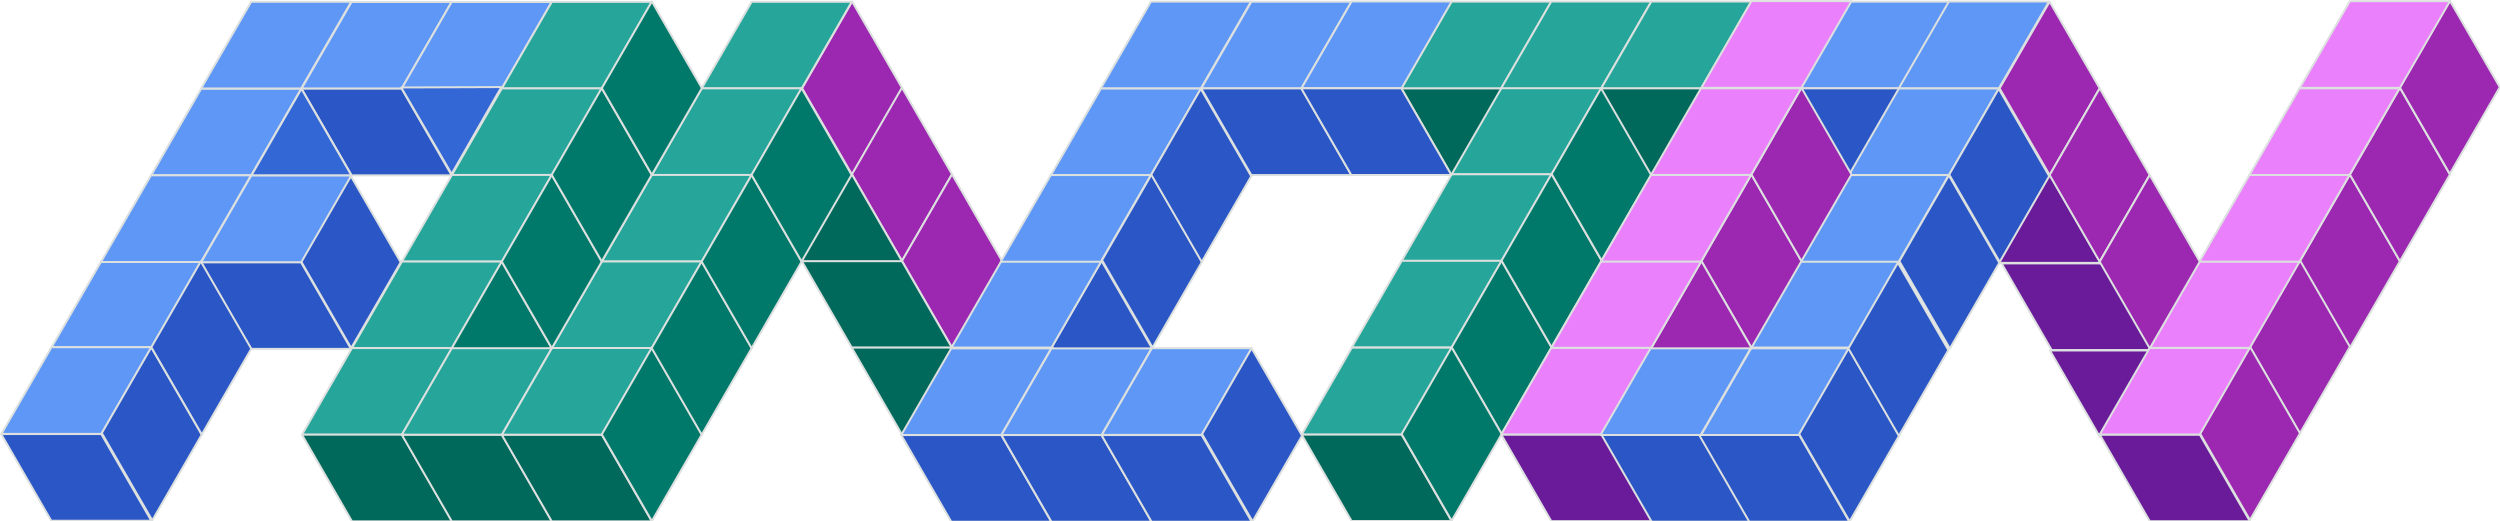 <?xml version="1.0" encoding="UTF-8" standalone="no"?>
<!-- Created with Inkscape (http://www.inkscape.org/) -->

<svg
   width="331mm"
   height="69mm"
   viewBox="0 0 331 69"
   version="1.1"
   id="svg1"
   sodipodi:docname="function.svg"
   inkscape:version="1.3.2 (091e20e, 2023-11-25)"
   xmlns:inkscape="http://www.inkscape.org/namespaces/inkscape"
   xmlns:sodipodi="http://sodipodi.sourceforge.net/DTD/sodipodi-0.dtd"
   xmlns="http://www.w3.org/2000/svg"
   xmlns:svg="http://www.w3.org/2000/svg"
   xmlns:rdf="http://www.w3.org/1999/02/22-rdf-syntax-ns#"
   xmlns:cc="http://creativecommons.org/ns#"
   xmlns:dc="http://purl.org/dc/elements/1.1/">
  <title
     id="title1999">JAX Light Stroke</title>
  <sodipodi:namedview
     id="namedview1"
     pagecolor="#ffffff"
     bordercolor="#000000"
     borderopacity="0.25"
     inkscape:showpageshadow="2"
     inkscape:pageopacity="0.0"
     inkscape:pagecheckerboard="0"
     inkscape:deskcolor="#d1d1d1"
     inkscape:document-units="mm"
     showguides="false"
     inkscape:lockguides="false"
     inkscape:zoom="4.9839011"
     inkscape:cx="1308.0115"
     inkscape:cy="98.316558"
     inkscape:window-width="1280"
     inkscape:window-height="1387"
     inkscape:window-x="3200"
     inkscape:window-y="25"
     inkscape:window-maximized="0"
     inkscape:current-layer="layer1" />
  <defs
     id="defs1" />
  <g
     inkscape:label="Layer 1"
     inkscape:groupmode="layer"
     id="layer1">
    <polygon
       class="cls-7"
       points="325.5,260.31 275.5,260.31 250.5,217.01 300.5,217.01 "
       id="polygon27-3-2"
       style="fill:#6a1b9a;stroke:#dce0df;stroke-linejoin:round"
       transform="matrix(0.265,0,0,0.265,191.855,-34.18)" />
    <polygon
       class="cls-7"
       points="300.5,217.01 325.5,260.31 275.5,260.31 250.5,217.01 "
       id="polygon27-3-2-8"
       style="fill:#6a1b9a;stroke:#dce0df;stroke-linejoin:round"
       transform="matrix(0.265,0,0,0.265,198.634,-22.632)" />
    <polygon
       class="cls-7"
       points="250.5,217.01 300.5,217.01 325.5,260.31 275.5,260.31 "
       id="polygon27-3-2-8-0"
       style="fill:#6a1b9a;stroke:#dce0df;stroke-linejoin:round"
       transform="matrix(0.265,0,0,0.265,205.035,-11.102)" />
    <polygon
       class="cls-8"
       points="250.5,217.01 225.5,173.71 175.5,173.71 200.5,217.01 "
       id="polygon28-1"
       style="fill:#00695c;stroke:#dce0df;stroke-linejoin:round"
       transform="matrix(0.265,0,0,0.265,139.023,-34.355)" />
    <polygon
       class="cls-2"
       points="125.5,260.31 100.5,217.01 150.5,217.01 175.5,260.31 "
       id="polygon11-4-6-7"
       style="fill:#2a56c6;stroke:#dce0df;stroke-linejoin:round"
       transform="matrix(-0.131,0.227,0.23,0.136,109.091,-17.791)" />
    <polygon
       class="cls-1"
       points="175.5,87.1 150.5,130.4 200.5,130.4 225.5,87.1 "
       id="polygon6"
       style="fill:#5e97f6;stroke:#dce0df;stroke-linejoin:round"
       transform="matrix(0.265,0,0,0.265,-33.041,11.411)" />
    <polygon
       class="cls-1"
       points="200.5,130.4 225.5,87.1 175.5,87.1 150.5,130.4 "
       id="polygon6-8"
       style="fill:#5e97f6;stroke:#dce0df;stroke-linejoin:round"
       transform="matrix(0.265,0,0,0.265,-39.692,22.89)" />
    <polygon
       class="cls-1"
       points="200.5,130.4 225.5,87.1 175.5,87.1 150.5,130.4 "
       id="polygon6-3"
       style="fill:#5e97f6;stroke:#dce0df;stroke-linejoin:round"
       transform="matrix(0.265,0,0,0.265,-19.864,-11.348)" />
    <polygon
       class="cls-1"
       points="175.5,87.1 150.5,130.4 200.5,130.4 225.5,87.1 "
       id="polygon6-3-7"
       style="fill:#5e97f6;stroke:#dce0df;stroke-linejoin:round"
       transform="matrix(0.265,0,0,0.265,-13.252,-22.841)" />
    <polygon
       class="cls-1"
       points="175.5,87.1 150.5,130.4 200.5,130.4 225.5,87.1 "
       id="polygon6-8-9"
       style="fill:#5e97f6;stroke:#dce0df;stroke-linejoin:round"
       transform="matrix(0.265,0,0,0.265,-26.515,0.13)" />
    <polygon
       class="cls-1"
       points="75.5,173.71 50.5,217.01 100.5,217.01 125.5,173.71 "
       id="polygon3"
       style="fill:#5e97f6;stroke:#dce0df;stroke-linejoin:round"
       transform="matrix(0.265,0,0,0.265,26.541,-45.772)" />
    <polygon
       class="cls-1"
       points="125.5,173.71 100.5,217.01 150.5,217.01 175.5,173.71 "
       id="polygon4"
       style="fill:#5e97f6;stroke:#dce0df;stroke-linejoin:round"
       transform="matrix(0.265,0,0,0.265,26.541,-45.772)" />
    <polygon
       class="cls-2"
       points="75.5,260.31 50.5,217.01 100.5,217.01 125.5,260.31 "
       id="polygon10"
       style="fill:#2a56c6;stroke:#dce0df;stroke-linejoin:round"
       transform="matrix(0.265,0,0,0.265,26.541,-45.772)" />
    <polygon
       class="cls-2"
       points="125.5,260.31 75.5,260.31 50.5,217.01 100.5,217.01 "
       id="polygon10-3"
       style="fill:#2a56c6;stroke:#dce0df;stroke-linejoin:round"
       transform="matrix(0.265,0,0,0.265,-13.225,-0.038)" />
    <polygon
       class="cls-2"
       points="100.5,217.01 125.5,260.31 75.5,260.31 50.5,217.01 "
       id="polygon10-3-9"
       style="fill:#2a56c6;stroke:#dce0df;stroke-linejoin:round"
       transform="matrix(0.265,0,0,0.265,13.215,-22.792)" />
    <polygon
       class="cls-2"
       points="125.5,260.31 100.5,217.01 150.5,217.01 175.5,260.31 "
       id="polygon11-4"
       style="fill:#2a56c6;stroke:#dce0df;stroke-linejoin:round"
       transform="matrix(-0.131,0.227,0.23,0.136,-16.719,-6.343)" />
    <polygon
       class="cls-2"
       points="125.5,260.31 100.5,217.01 150.5,217.01 175.5,260.31 "
       id="polygon11-4-8"
       style="fill:#2a56c6;stroke:#dce0df;stroke-linejoin:round"
       transform="matrix(-0.131,0.227,0.23,0.136,-10.16,-17.715)" />
    <path
       id="polygon11-4-8-2"
       style="fill:#2a56c6;stroke:#dce0df;stroke-linejoin:round"
       class="cls-2"
       sodipodi:type="inkscape:offset"
       inkscape:radius="0"
       inkscape:original="M 100.5 217.00977 L 125.5 260.31055 L 175.5 260.31055 L 150.5 217.00977 L 100.5 217.00977 z "
       d="m 100.5,217.01 25,43.301 h 50 l -25,-43.301 z"
       transform="matrix(-0.131,0.227,0.23,0.136,9.619,-29.16)" />
    <polygon
       class="cls-4"
       points="125.5,173.71 100.5,130.4 75.5,173.71 "
       id="polygon15"
       style="fill:#3367d6;stroke:#dce0df;stroke-linejoin:round"
       transform="matrix(0.265,0,0,0.265,13.277,-22.797)" />
    <polygon
       class="cls-4"
       points="100.5,130.4 75.5,173.71 125.5,173.71 "
       id="polygon15-5"
       style="fill:#3367d6;stroke:#dce0df;stroke-linejoin:round"
       transform="matrix(-0.265,0.001,-0.001,-0.265,86.557,57.486)" />
    <polygon
       class="cls-1"
       points="50.5,217.01 100.5,217.01 125.5,173.71 75.5,173.71 "
       id="polygon3-4"
       style="fill:#5e97f6;stroke:#dce0df;stroke-linejoin:round"
       transform="matrix(0.265,0,0,0.265,13.253,-22.79)" />
    <polygon
       class="cls-6"
       points="300.5,43.8 325.5,87.1 350.5,43.8 325.5,0.5 "
       id="polygon18"
       style="fill:#9c27b0;stroke:#dce0df;stroke-linejoin:round"
       transform="matrix(0.265,0,0,0.265,26.561,0.062)" />
    <polygon
       class="cls-6"
       points="350.5,43.8 325.5,87.1 350.5,130.4 375.5,87.1 "
       id="polygon19"
       style="fill:#9c27b0;stroke:#dce0df;stroke-linejoin:round"
       transform="matrix(0.265,0,0,0.265,26.538,-0.007)" />
    <polygon
       class="cls-6"
       points="375.5,87.1 350.5,130.4 375.5,173.71 400.5,130.4 "
       id="polygon20"
       style="fill:#9c27b0;stroke:#dce0df;stroke-linejoin:round"
       transform="matrix(0.265,0,0,0.265,26.538,-0.007)" />
    <polygon
       class="cls-8"
       points="275.5,87.1 300.5,130.4 350.5,130.4 325.5,87.1 "
       id="polygon30"
       style="fill:#00695c;stroke:#dce0df;stroke-linejoin:round"
       transform="matrix(0.265,0,0,0.265,33.156,11.488)" />
    <polygon
       class="cls-8"
       points="350.5,130.4 325.5,87.1 275.5,87.1 300.5,130.4 "
       id="polygon30-3"
       style="fill:#00695c;stroke:#dce0df;stroke-linejoin:round"
       transform="matrix(0.265,0,0,0.265,39.762,22.94)" />
    <polygon
       class="cls-8"
       points="325.5,87.1 300.5,43.8 250.5,43.8 275.5,87.1 "
       id="polygon31-3"
       style="fill:#00695c;stroke:#dce0df;stroke-linejoin:round"
       transform="matrix(0.265,0,0,0.265,33.162,11.494)" />
    <polygon
       class="cls-5"
       points="200.5,130.4 175.5,173.71 225.5,173.71 250.5,130.4 "
       id="polygon16-4"
       style="fill:#26a69a;stroke:#dce0df;stroke-linejoin:round"
       transform="matrix(0.265,0,0,0.265,19.93,-34.312)" />
    <polygon
       class="cls-5"
       points="225.5,173.71 250.5,130.4 200.5,130.4 175.5,173.71 "
       id="polygon16-4-3"
       style="fill:#26a69a;stroke:#dce0df;stroke-linejoin:round"
       transform="matrix(0.265,0,0,0.265,13.314,-22.852)" />
    <polygon
       class="cls-5"
       points="175.5,173.71 225.5,173.71 250.5,130.4 200.5,130.4 "
       id="polygon16-4-1"
       style="fill:#26a69a;stroke:#dce0df;stroke-linejoin:round"
       transform="matrix(0.265,0,0,0.265,6.701,-11.391)" />
    <polygon
       class="cls-5"
       points="250.5,130.4 200.5,130.4 175.5,173.71 225.5,173.71 "
       id="polygon16-4-3-4"
       style="fill:#26a69a;stroke:#dce0df;stroke-linejoin:round"
       transform="matrix(0.265,0,0,0.265,0.085,0.068)" />
    <polygon
       class="cls-5"
       points="200.5,130.4 175.5,173.71 225.5,173.71 250.5,130.4 "
       id="polygon16-4-6"
       style="fill:#26a69a;stroke:#dce0df;stroke-linejoin:round"
       transform="matrix(0.265,0,0,0.265,46.388,-34.32)" />
    <polygon
       class="cls-5"
       points="225.5,173.71 250.5,130.4 200.5,130.4 175.5,173.71 "
       id="polygon16-4-3-47"
       style="fill:#26a69a;stroke:#dce0df;stroke-linejoin:round"
       transform="matrix(0.265,0,0,0.265,39.773,-22.86)" />
    <polygon
       class="cls-5"
       points="175.5,173.71 225.5,173.71 250.5,130.4 200.5,130.4 "
       id="polygon16-4-1-8"
       style="fill:#26a69a;stroke:#dce0df;stroke-linejoin:round"
       transform="matrix(0.265,0,0,0.265,33.159,-11.399)" />
    <polygon
       class="cls-5"
       points="250.5,130.4 200.5,130.4 175.5,173.71 225.5,173.71 "
       id="polygon16-4-3-4-4"
       style="fill:#26a69a;stroke:#dce0df;stroke-linejoin:round"
       transform="matrix(0.265,0,0,0.265,26.543,0.06)" />
    <polygon
       class="cls-5"
       points="225.5,173.71 250.5,130.4 200.5,130.4 175.5,173.71 "
       id="polygon16-4-3-4-1"
       style="fill:#26a69a;stroke:#dce0df;stroke-linejoin:round"
       transform="matrix(0.265,0,0,0.265,-6.531,11.527)" />
    <polygon
       class="cls-8"
       points="225.5,173.71 175.5,173.71 200.5,217.01 250.5,217.01 "
       id="polygon28"
       style="fill:#00695c;stroke:#dce0df;stroke-linejoin:round"
       transform="matrix(0.265,0,0,0.265,-6.529,11.518)" />
    <polygon
       class="cls-8"
       points="200.5,217.01 250.5,217.01 225.5,173.71 175.5,173.71 "
       id="polygon28-7"
       style="fill:#00695c;stroke:#dce0df;stroke-linejoin:round"
       transform="matrix(0.265,0,0,0.265,6.685,11.513)" />
    <polygon
       class="cls-8"
       points="225.5,173.71 175.5,173.71 200.5,217.01 250.5,217.01 "
       id="polygon28-7-5"
       style="fill:#00695c;stroke:#dce0df;stroke-linejoin:round"
       transform="matrix(0.265,0,0,0.265,19.918,11.515)" />
    <polygon
       class="cls-5"
       points="225.5,173.71 250.5,130.4 200.5,130.4 175.5,173.71 "
       id="polygon16-0"
       style="fill:#26a69a;stroke:#dce0df;stroke-linejoin:round"
       transform="matrix(0.265,0,0,0.265,6.701,11.519)" />
    <polygon
       class="cls-5"
       points="275.5,173.71 300.5,130.4 250.5,130.4 225.5,173.71 "
       id="polygon17-75"
       style="fill:#26a69a;stroke:#dce0df;stroke-linejoin:round"
       transform="matrix(0.265,0,0,0.265,6.701,11.519)" />
    <polygon
       class="cls-3"
       points="200.5,130.4 250.5,130.4 225.5,87.1 "
       id="polygon13"
       style="fill:#00796b;stroke:#dce0df;stroke-linejoin:round"
       transform="matrix(0.265,0,0,0.265,6.675,11.549)" />
    <polygon
       class="cls-3"
       points="250.5,130.4 275.5,87.1 250.5,43.8 225.5,87.1 "
       id="polygon14"
       style="fill:#00796b;stroke:#dce0df;stroke-linejoin:round"
       transform="matrix(0.265,0,0,0.265,6.675,11.549)" />
    <polygon
       class="cls-3"
       points="250.5,130.4 275.5,87.1 250.5,43.8 225.5,87.1 "
       id="polygon14-8"
       style="fill:#00796b;stroke:#dce0df;stroke-linejoin:round"
       transform="matrix(0.265,0,0,0.265,13.287,0.06)" />
    <polygon
       class="cls-3"
       points="250.5,43.8 225.5,87.1 250.5,130.4 275.5,87.1 "
       id="polygon14-8-9"
       style="fill:#00796b;stroke:#dce0df;stroke-linejoin:round"
       transform="matrix(0.265,0,0,0.265,19.925,-11.41)" />
    <polygon
       class="cls-5"
       points="175.5,173.71 225.5,173.71 250.5,130.4 200.5,130.4 "
       id="polygon16-4-9"
       style="fill:#26a69a;stroke:#dce0df;stroke-linejoin:round"
       transform="matrix(0.265,0,0,0.265,145.687,-22.946)" />
    <polygon
       class="cls-5"
       points="250.5,130.4 200.5,130.4 175.5,173.71 225.5,173.71 "
       id="polygon16-4-3-7"
       style="fill:#26a69a;stroke:#dce0df;stroke-linejoin:round"
       transform="matrix(0.265,0,0,0.265,139.071,-11.487)" />
    <polygon
       class="cls-5"
       points="225.5,173.71 250.5,130.4 200.5,130.4 175.5,173.71 "
       id="polygon16-4-1-9"
       style="fill:#26a69a;stroke:#dce0df;stroke-linejoin:round"
       transform="matrix(0.265,0,0,0.265,132.458,-0.026)" />
    <polygon
       class="cls-3"
       points="275.5,87.1 250.5,43.8 225.5,87.1 250.5,130.4 "
       id="polygon14-3"
       style="fill:#00796b;stroke:#dce0df;stroke-linejoin:round"
       transform="matrix(0.265,0,0,0.265,132.432,22.914)" />
    <polygon
       class="cls-3"
       points="275.5,87.1 250.5,43.8 225.5,87.1 250.5,130.4 "
       id="polygon14-8-1"
       style="fill:#00796b;stroke:#dce0df;stroke-linejoin:round"
       transform="matrix(0.265,0,0,0.265,139.044,11.425)" />
    <polygon
       class="cls-3"
       points="225.5,87.1 250.5,130.4 275.5,87.1 250.5,43.8 "
       id="polygon14-8-9-3"
       style="fill:#00796b;stroke:#dce0df;stroke-linejoin:round"
       transform="matrix(0.265,0,0,0.265,145.682,-0.044)" />
    <polygon
       class="cls-3"
       points="275.5,87.1 250.5,43.8 225.5,87.1 250.5,130.4 "
       id="polygon14-4"
       style="fill:#00796b;stroke:#dce0df;stroke-linejoin:round"
       transform="matrix(0.265,0,0,0.265,19.921,34.429)" />
    <polygon
       class="cls-8"
       points="225.5,173.71 175.5,173.71 200.5,217.01 250.5,217.01 "
       id="polygon28-7-5-0"
       style="fill:#00695c;stroke:#dce0df;stroke-linejoin:round"
       transform="matrix(0.265,0,0,0.265,125.814,11.475)" />
    <polygon
       class="cls-5"
       points="275.5,173.71 300.5,130.4 250.5,130.4 225.5,173.71 "
       id="polygon17-75-4"
       style="fill:#26a69a;stroke:#dce0df;stroke-linejoin:round"
       transform="matrix(0.265,0,0,0.265,112.598,11.478)" />
    <polygon
       class="cls-3"
       points="275.5,87.1 250.5,43.8 225.5,87.1 250.5,130.4 "
       id="polygon14-4-99"
       style="fill:#00796b;stroke:#dce0df;stroke-linejoin:round"
       transform="matrix(0.265,0,0,0.265,125.817,34.389)" />
    <polygon
       class="cls-5"
       points="175.5,173.71 225.5,173.71 250.5,130.4 200.5,130.4 "
       id="polygon16-4-3-4-1-0"
       style="fill:#26a69a;stroke:#dce0df;stroke-linejoin:round"
       transform="matrix(0.265,0,0,0.265,139.02,-34.346)" />
    <polygon
       class="cls-8"
       points="250.5,217.01 225.5,173.71 175.5,173.71 200.5,217.01 "
       id="polygon28-7-5-8"
       style="fill:#00695c;stroke:#dce0df;stroke-linejoin:round"
       transform="matrix(0.265,0,0,0.265,165.469,-34.358)" />
    <polygon
       class="cls-5"
       points="175.5,173.71 225.5,173.71 250.5,130.4 200.5,130.4 "
       id="polygon16-0-0"
       style="fill:#26a69a;stroke:#dce0df;stroke-linejoin:round"
       transform="matrix(0.265,0,0,0.265,152.253,-34.354)" />
    <polygon
       class="cls-5"
       points="225.5,173.71 275.5,173.71 300.5,130.4 250.5,130.4 "
       id="polygon17-75-0"
       style="fill:#26a69a;stroke:#dce0df;stroke-linejoin:round"
       transform="matrix(0.265,0,0,0.265,152.253,-34.354)" />
    <polygon
       class="cls-3"
       points="250.5,43.8 225.5,87.1 250.5,130.4 275.5,87.1 "
       id="polygon14-8-0"
       style="fill:#00796b;stroke:#dce0df;stroke-linejoin:round"
       transform="matrix(0.265,0,0,0.265,26.523,23.002)" />
    <polygon
       class="cls-3"
       points="225.5,87.1 250.5,130.4 275.5,87.1 250.5,43.8 "
       id="polygon14-8-9-5"
       style="fill:#00796b;stroke:#dce0df;stroke-linejoin:round"
       transform="matrix(0.265,0,0,0.265,33.135,11.551)" />
    <polygon
       class="cls-3"
       points="225.5,87.1 250.5,130.4 275.5,87.1 250.5,43.8 "
       id="polygon14-8-9-5-7"
       style="fill:#00796b;stroke:#dce0df;stroke-linejoin:round"
       transform="matrix(0.265,0,0,0.265,39.747,0.07)" />
    <polygon
       class="cls-1"
       points="225.5,87.1 175.5,87.1 150.5,130.4 200.5,130.4 "
       id="polygon6-80"
       style="fill:#5e97f6;stroke:#dce0df;stroke-linejoin:round"
       transform="matrix(0.265,0,0,0.265,86.089,11.462)" />
    <polygon
       class="cls-1"
       points="150.5,130.4 200.5,130.4 225.5,87.1 175.5,87.1 "
       id="polygon6-8-6"
       style="fill:#5e97f6;stroke:#dce0df;stroke-linejoin:round"
       transform="matrix(0.265,0,0,0.265,105.991,23.021)" />
    <polygon
       class="cls-1"
       points="225.5,87.1 175.5,87.1 150.5,130.4 200.5,130.4 "
       id="polygon6-3-5"
       style="fill:#5e97f6;stroke:#dce0df;stroke-linejoin:round"
       transform="matrix(0.265,0,0,0.265,99.266,-11.379)" />
    <polygon
       class="cls-1"
       points="150.5,130.4 200.5,130.4 225.5,87.1 175.5,87.1 "
       id="polygon6-3-7-7"
       style="fill:#5e97f6;stroke:#dce0df;stroke-linejoin:round"
       transform="matrix(0.265,0,0,0.265,105.878,-22.871)" />
    <polygon
       class="cls-1"
       points="150.5,130.4 200.5,130.4 225.5,87.1 175.5,87.1 "
       id="polygon6-8-9-3"
       style="fill:#5e97f6;stroke:#dce0df;stroke-linejoin:round"
       transform="matrix(0.265,0,0,0.265,92.615,0.099)" />
    <polygon
       class="cls-1"
       points="50.5,217.01 100.5,217.01 125.5,173.71 75.5,173.71 "
       id="polygon3-43"
       style="fill:#5e97f6;stroke:#dce0df;stroke-linejoin:round"
       transform="matrix(0.265,0,0,0.265,145.671,-45.802)" />
    <polygon
       class="cls-2"
       points="50.5,217.01 100.5,217.01 125.5,260.31 75.5,260.31 "
       id="polygon10-4"
       style="fill:#2a56c6;stroke:#dce0df;stroke-linejoin:round"
       transform="matrix(0.265,0,0,0.265,145.671,-45.802)" />
    <polygon
       class="cls-1"
       points="75.5,173.71 50.5,217.01 100.5,217.01 125.5,173.71 "
       id="polygon3-43-8"
       style="fill:#5e97f6;stroke:#dce0df;stroke-linejoin:round"
       transform="matrix(0.265,0,0,0.265,105.939,0.092)" />
    <polygon
       class="cls-2"
       points="75.5,260.31 50.5,217.01 100.5,217.01 125.5,260.31 "
       id="polygon10-4-6"
       style="fill:#2a56c6;stroke:#dce0df;stroke-linejoin:round"
       transform="matrix(0.265,0,0,0.265,105.939,0.092)" />
    <polygon
       class="cls-1"
       points="50.5,217.01 100.5,217.01 125.5,173.71 75.5,173.71 "
       id="polygon3-43-8-7"
       style="fill:#5e97f6;stroke:#dce0df;stroke-linejoin:round"
       transform="matrix(0.265,0,0,0.265,119.205,0.092)" />
    <polygon
       class="cls-2"
       points="50.5,217.01 100.5,217.01 125.5,260.31 75.5,260.31 "
       id="polygon10-4-6-6"
       style="fill:#2a56c6;stroke:#dce0df;stroke-linejoin:round"
       transform="matrix(0.265,0,0,0.265,119.205,0.092)" />
    <polygon
       class="cls-1"
       points="125.5,173.71 75.5,173.71 50.5,217.01 100.5,217.01 "
       id="polygon3-43-89"
       style="fill:#5e97f6;stroke:#dce0df;stroke-linejoin:round"
       transform="matrix(0.265,0,0,0.265,224.998,-45.811)" />
    <polygon
       class="cls-2"
       points="125.5,260.31 75.5,260.31 50.5,217.01 100.5,217.01 "
       id="polygon10-4-1"
       style="fill:#2a56c6;stroke:#dce0df;stroke-linejoin:round"
       transform="matrix(0.265,0,0,0.265,224.998,-45.811)" />
    <polygon
       class="cls-2"
       points="125.5,260.31 75.5,260.31 50.5,217.01 100.5,217.01 "
       id="polygon10-4-6-6-8"
       style="fill:#2a56c6;stroke:#dce0df;stroke-linejoin:round"
       transform="matrix(0.265,0,0,0.265,198.532,0.083)" />
    <polygon
       class="cls-2"
       points="100.5,217.01 125.5,260.31 75.5,260.31 50.5,217.01 "
       id="polygon10-3-8"
       style="fill:#2a56c6;stroke:#dce0df;stroke-linejoin:round"
       transform="matrix(0.265,0,0,0.265,132.458,0.093)" />
    <polygon
       class="cls-2"
       points="175.5,260.31 125.5,260.31 100.5,217.01 150.5,217.01 "
       id="polygon11-4-7"
       style="fill:#2a56c6;stroke:#dce0df;stroke-linejoin:round"
       transform="matrix(-0.131,0.227,0.23,0.136,128.964,-6.211)" />
    <polygon
       class="cls-1"
       points="175.5,87.1 150.5,130.4 200.5,130.4 225.5,87.1 "
       id="polygon6-8-6-1"
       style="fill:#5e97f6;stroke:#dce0df;stroke-linejoin:round"
       transform="matrix(0.265,0,0,0.265,132.441,-22.884)" />
    <polygon
       class="cls-2"
       points="50.5,217.01 100.5,217.01 125.5,260.31 75.5,260.31 "
       id="polygon10-3-8-2"
       style="fill:#2a56c6;stroke:#dce0df;stroke-linejoin:round"
       transform="matrix(0.265,0,0,0.265,158.907,-45.812)" />
    <polygon
       class="cls-2"
       points="100.5,217.01 150.5,217.01 175.5,260.31 125.5,260.31 "
       id="polygon11-4-6"
       style="fill:#2a56c6;stroke:#dce0df;stroke-linejoin:round"
       transform="matrix(-0.131,0.227,0.23,0.136,115.716,-29.231)" />
    <polygon
       class="cls-2"
       points="150.5,217.01 175.5,260.31 125.5,260.31 100.5,217.01 "
       id="polygon11-4-8-0"
       style="fill:#2a56c6;stroke:#dce0df;stroke-linejoin:round"
       transform="matrix(-0.131,0.227,0.23,0.136,122.232,-40.56)" />
    <polygon
       class="cls-1"
       points="200.5,130.4 225.5,87.1 175.5,87.1 150.5,130.4 "
       id="polygon6-80-9"
       style="fill:#5e97f6;stroke:#dce0df;stroke-linejoin:round"
       transform="matrix(0.265,0,0,0.265,191.738,11.456)" />
    <polygon
       class="cls-1"
       points="200.5,130.4 225.5,87.1 175.5,87.1 150.5,130.4 "
       id="polygon6-3-5-5"
       style="fill:#5e97f6;stroke:#dce0df;stroke-linejoin:round"
       transform="matrix(0.265,0,0,0.265,204.915,-11.385)" />
    <polygon
       class="cls-1"
       points="175.5,87.1 150.5,130.4 200.5,130.4 225.5,87.1 "
       id="polygon6-3-7-7-9"
       style="fill:#5e97f6;stroke:#dce0df;stroke-linejoin:round"
       transform="matrix(0.265,0,0,0.265,211.527,-22.877)" />
    <polygon
       class="cls-1"
       points="175.5,87.1 150.5,130.4 200.5,130.4 225.5,87.1 "
       id="polygon6-8-9-3-0"
       style="fill:#5e97f6;stroke:#dce0df;stroke-linejoin:round"
       transform="matrix(0.265,0,0,0.265,198.264,0.094)" />
    <polygon
       class="cls-1"
       points="125.5,173.71 75.5,173.71 50.5,217.01 100.5,217.01 "
       id="polygon3-43-8-2"
       style="fill:#5e97f6;stroke:#dce0df;stroke-linejoin:round"
       transform="matrix(0.265,0,0,0.265,211.588,0.086)" />
    <polygon
       class="cls-2"
       points="125.5,260.31 75.5,260.31 50.5,217.01 100.5,217.01 "
       id="polygon10-4-6-3"
       style="fill:#2a56c6;stroke:#dce0df;stroke-linejoin:round"
       transform="matrix(0.265,0,0,0.265,211.588,0.086)" />
    <polygon
       class="cls-2"
       points="100.5,217.01 150.5,217.01 175.5,260.31 125.5,260.31 "
       id="polygon11-4-6-9"
       style="fill:#2a56c6;stroke:#dce0df;stroke-linejoin:round"
       transform="matrix(-0.131,0.227,0.23,0.136,221.281,-29.098)" />
    <polygon
       class="cls-2"
       points="100.5,217.01 150.5,217.01 175.5,260.31 125.5,260.31 "
       id="polygon11-4-8-0-0"
       style="fill:#2a56c6;stroke:#dce0df;stroke-linejoin:round"
       transform="matrix(-0.131,0.227,0.23,0.136,227.881,-40.566)" />
    <polygon
       class="cls-2"
       points="100.5,217.01 150.5,217.01 175.5,260.31 125.5,260.31 "
       id="polygon11-4-6-9-5"
       style="fill:#2a56c6;stroke:#dce0df;stroke-linejoin:round"
       transform="matrix(-0.131,0.227,0.23,0.136,208.014,-6.21)" />
    <polygon
       class="cls-2"
       points="150.5,217.01 175.5,260.31 125.5,260.31 100.5,217.01 "
       id="polygon11-4-8-0-0-4"
       style="fill:#2a56c6;stroke:#dce0df;stroke-linejoin:round"
       transform="matrix(-0.131,0.227,0.23,0.136,214.53,-17.539)" />
    <polygon
       class="cls-6"
       points="350.5,130.4 375.5,173.71 400.5,130.4 375.5,87.1 "
       id="polygon20-6"
       style="fill:#9c27b0;stroke:#dce0df;stroke-linejoin:round"
       transform="matrix(0.265,0,0,0.265,132.38,0.016)" />
    <polygon
       class="cls-6"
       points="425.5,87.1 400.5,130.4 375.5,87.1 400.5,43.8 "
       id="polygon24"
       style="fill:#9c27b0;stroke:#dce0df;stroke-linejoin:round"
       transform="matrix(0.265,0,0,0.265,132.38,0.016)" />
    <polygon
       class="cls-6"
       points="350.5,217.01 375.5,173.71 350.5,130.4 325.5,173.71 "
       id="polygon25"
       style="fill:#9c27b0;stroke:#dce0df;stroke-linejoin:round"
       transform="matrix(0.265,0,0,0.265,132.38,0.016)" />
    <polygon
       class="cls-7"
       points="300.5,217.01 325.5,260.31 275.5,260.31 250.5,217.01 "
       id="polygon27"
       style="fill:#6a1b9a;stroke:#dce0df;stroke-linejoin:round"
       transform="matrix(0.265,0,0,0.265,132.38,0.016)" />
    <polygon
       class="cls-9"
       points="250.5,217.01 300.5,217.01 325.5,173.71 275.5,173.71 "
       id="polygon35"
       style="fill:#ea80fc;stroke:#dce0df;stroke-linejoin:round"
       transform="matrix(0.265,0,0,0.265,132.38,0.016)" />
    <polygon
       class="cls-9"
       points="275.5,173.71 325.5,173.71 350.5,130.4 300.5,130.4 "
       id="polygon36"
       style="fill:#ea80fc;stroke:#dce0df;stroke-linejoin:round"
       transform="matrix(0.265,0,0,0.265,132.38,0.016)" />
    <polygon
       class="cls-9"
       points="275.5,173.71 250.5,217.01 300.5,217.01 325.5,173.71 "
       id="polygon35-9"
       style="fill:#ea80fc;stroke:#dce0df;stroke-linejoin:round"
       transform="matrix(0.265,0,0,0.265,145.582,-22.872)" />
    <polygon
       class="cls-9"
       points="300.5,130.4 275.5,173.71 325.5,173.71 350.5,130.4 "
       id="polygon36-5"
       style="fill:#ea80fc;stroke:#dce0df;stroke-linejoin:round"
       transform="matrix(0.265,0,0,0.265,145.582,-22.872)" />
    <polygon
       class="cls-9"
       points="350.5,43.8 400.5,43.8 425.5,0.5 375.5,0.5 "
       id="polygon37"
       style="fill:#ea80fc;stroke:#dce0df;stroke-linejoin:round"
       transform="matrix(0.265,0,0,0.265,132.38,0.016)" />
    <polygon
       class="cls-6"
       points="375.5,173.71 400.5,130.4 375.5,87.1 350.5,130.4 "
       id="polygon20-6-0"
       style="fill:#9c27b0;stroke:#dce0df;stroke-linejoin:round"
       transform="matrix(0.265,0,0,0.265,211.618,0.025)" />
    <polygon
       class="cls-6"
       points="400.5,130.4 375.5,87.1 400.5,43.8 425.5,87.1 "
       id="polygon24-3"
       style="fill:#9c27b0;stroke:#dce0df;stroke-linejoin:round"
       transform="matrix(0.265,0,0,0.265,211.618,0.025)" />
    <polygon
       class="cls-6"
       points="350.5,130.4 325.5,173.71 350.5,217.01 375.5,173.71 "
       id="polygon25-7"
       style="fill:#9c27b0;stroke:#dce0df;stroke-linejoin:round"
       transform="matrix(0.265,0,0,-0.265,211.618,91.944)" />
    <polygon
       class="cls-6"
       points="375.5,173.71 350.5,130.4 325.5,173.71 350.5,217.01 "
       id="polygon25-7-2"
       style="fill:#9c27b0;stroke:#dce0df;stroke-linejoin:round"
       transform="matrix(0.265,0,0,-0.265,205.012,103.403)" />
    <polygon
       class="cls-6"
       points="350.5,130.4 325.5,173.71 350.5,217.01 375.5,173.71 "
       id="polygon25-7-2-3"
       style="fill:#9c27b0;stroke:#dce0df;stroke-linejoin:round"
       transform="matrix(0.265,0,0,-0.265,231.465,57.576)" />
    <polygon
       class="cls-7"
       points="325.5,260.31 275.5,260.31 250.5,217.01 300.5,217.01 "
       id="polygon27-3"
       style="fill:#6a1b9a;stroke:#dce0df;stroke-linejoin:round"
       transform="matrix(0.265,0,0,0.265,211.618,0.025)" />
    <polygon
       class="cls-9"
       points="300.5,217.01 325.5,173.71 275.5,173.71 250.5,217.01 "
       id="polygon35-5"
       style="fill:#ea80fc;stroke:#dce0df;stroke-linejoin:round"
       transform="matrix(0.265,0,0,0.265,211.618,0.025)" />
    <polygon
       class="cls-9"
       points="325.5,173.71 350.5,130.4 300.5,130.4 275.5,173.71 "
       id="polygon36-9"
       style="fill:#ea80fc;stroke:#dce0df;stroke-linejoin:round"
       transform="matrix(0.265,0,0,0.265,211.618,0.025)" />
    <polygon
       class="cls-9"
       points="250.5,217.01 300.5,217.01 325.5,173.71 275.5,173.71 "
       id="polygon35-9-1"
       style="fill:#ea80fc;stroke:#dce0df;stroke-linejoin:round"
       transform="matrix(0.265,0,0,0.265,224.82,-22.862)" />
    <polygon
       class="cls-9"
       points="275.5,173.71 325.5,173.71 350.5,130.4 300.5,130.4 "
       id="polygon36-5-8"
       style="fill:#ea80fc;stroke:#dce0df;stroke-linejoin:round"
       transform="matrix(0.265,0,0,0.265,224.82,-22.862)" />
    <polygon
       class="cls-9"
       points="400.5,43.8 425.5,0.5 375.5,0.5 350.5,43.8 "
       id="polygon37-4"
       style="fill:#ea80fc;stroke:#dce0df;stroke-linejoin:round"
       transform="matrix(0.265,0,0,0.265,211.618,0.025)" />
    <polygon
       class="cls-1"
       points="125.5,173.71 75.5,173.71 50.5,217.01 100.5,217.01 "
       id="polygon3-43-8-7-2"
       style="fill:#5e97f6;stroke:#dce0df;stroke-linejoin:round"
       transform="matrix(0.265,0,0,0.265,198.532,0.083)" />
    <polygon
       class="cls-6"
       points="300.5,43.8 325.5,87.1 350.5,43.8 325.5,0.5 "
       id="polygon18-6"
       style="fill:#9c27b0;stroke:#dce0df;stroke-linejoin:round"
       transform="matrix(0.265,0,0,0.265,185.115,0.092)" />
    <polygon
       class="cls-6"
       points="325.5,87.1 350.5,130.4 375.5,87.1 350.5,43.8 "
       id="polygon19-8"
       style="fill:#9c27b0;stroke:#dce0df;stroke-linejoin:round"
       transform="matrix(0.265,0,0,0.265,185.115,0.092)" />
    <polygon
       class="cls-6"
       points="350.5,130.4 375.5,173.71 400.5,130.4 375.5,87.1 "
       id="polygon20-3"
       style="fill:#9c27b0;stroke:#dce0df;stroke-linejoin:round"
       transform="matrix(0.265,0,0,0.265,185.115,0.092)" />
  </g>
</svg>
